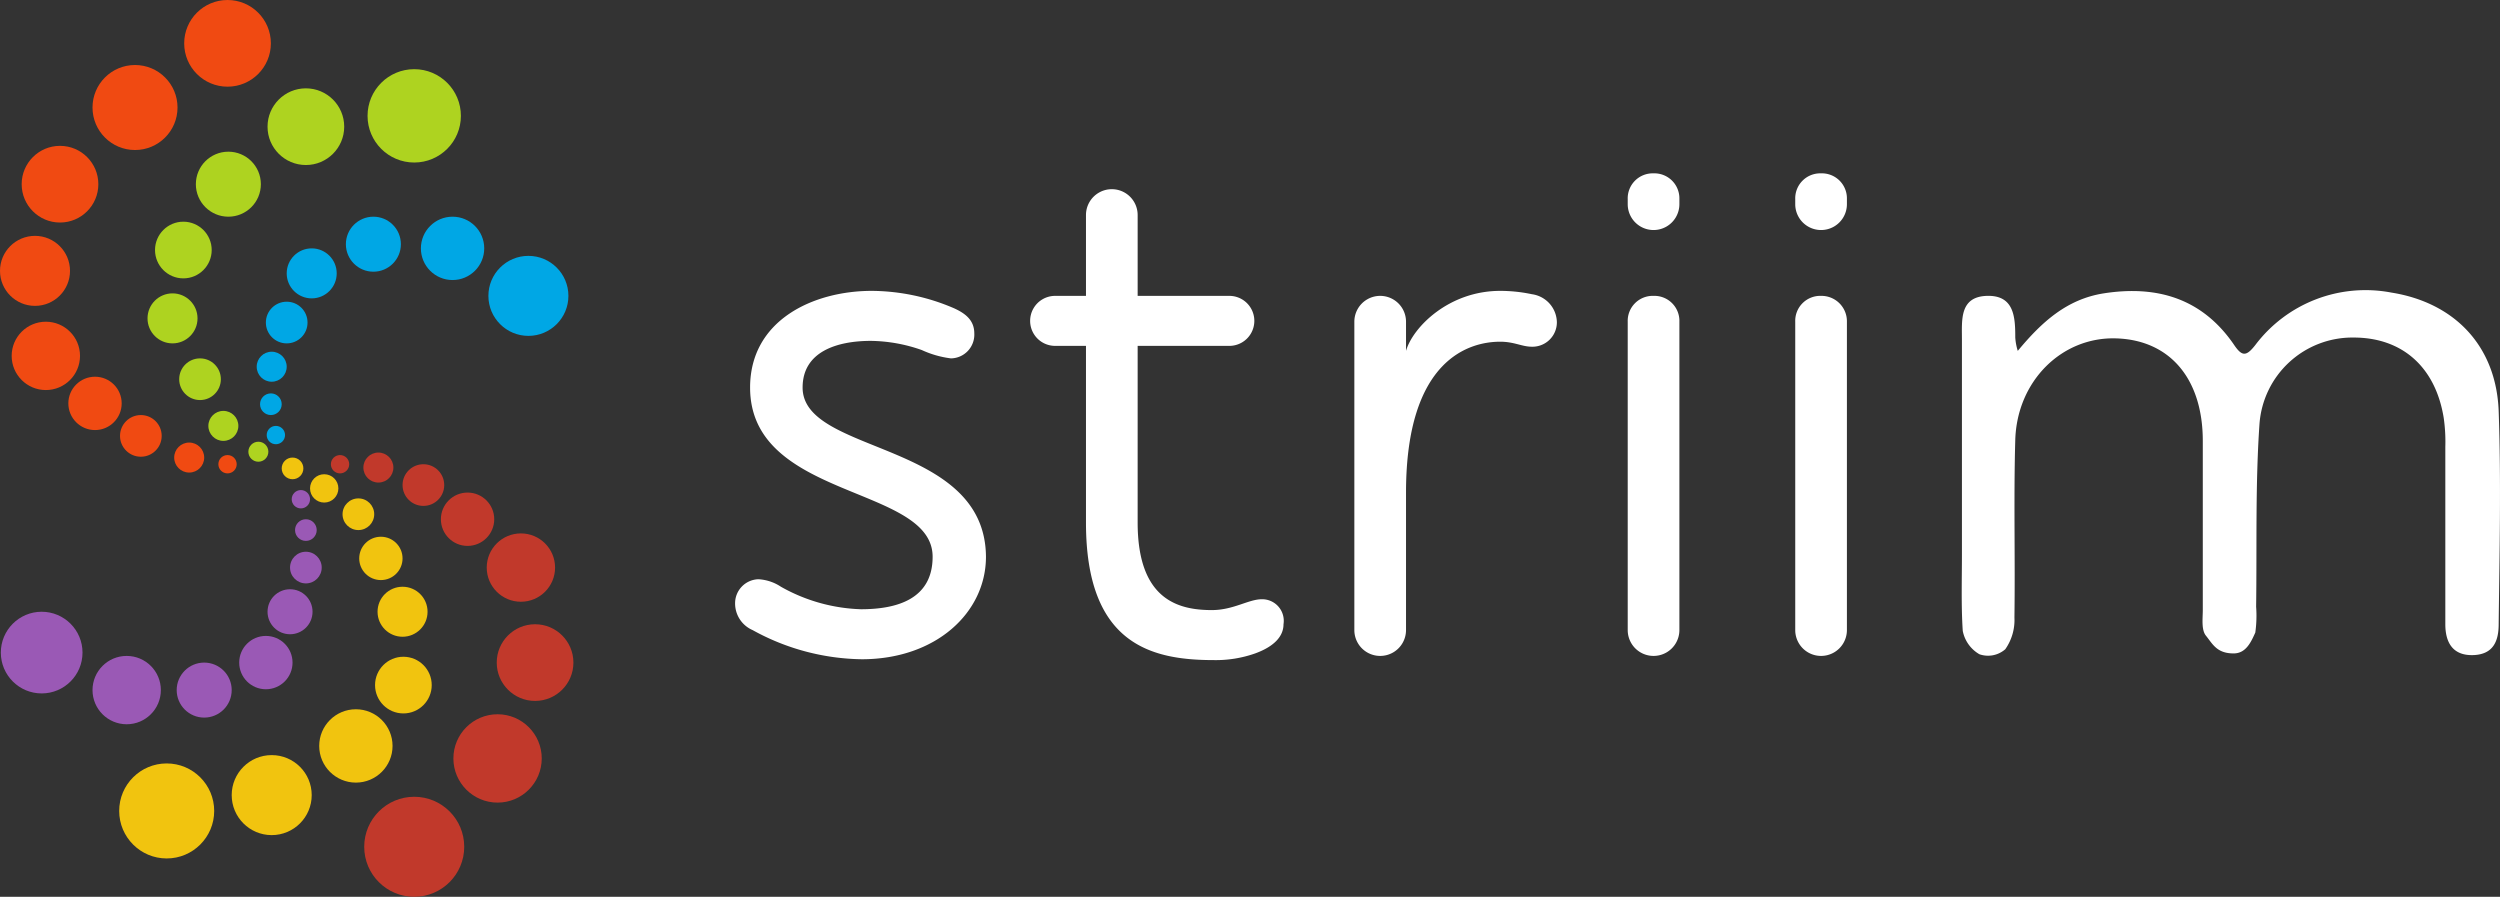 <svg id="ee504484-e4d9-4703-b676-7e1dc3f739b9" data-name="Layer 1" xmlns="http://www.w3.org/2000/svg" viewBox="0 0 299.96 107.6"><rect x="0" y="0" width="299.96" height="107.6" fill="#333333" stroke="none"/><circle cx="49.7" cy="101.6" r="6" style="fill:#c1392b"/><circle cx="59.7" cy="91" r="5.3" style="fill:#c1392b"/><circle cx="64.2" cy="79.5" r="4.6" style="fill:#c1392b"/><circle cx="62.5" cy="68.1" r="4.1" style="fill:#c1392b"/><circle cx="56.1" cy="62.3" r="3.2" style="fill:#c1392b"/><circle cx="50.8" cy="58.2" r="2.5" style="fill:#c1392b"/><circle cx="45.4" cy="56.1" r="1.8" style="fill:#c1392b"/><circle cx="40.8" cy="55.7" r="1.1" style="fill:#c1392b"/><circle cx="49.7" cy="13.9" r="5.6" style="fill:#aed320"/><circle cx="36.7" cy="15.2" r="4.6" style="fill:#aed320"/><circle cx="27.4" cy="22.1" r="3.9" style="fill:#aed320"/><circle cx="22" cy="30" r="3.4" style="fill:#aed320"/><circle cx="20.7" cy="38.2" r="3" style="fill:#aed320"/><circle cx="24" cy="45.5" r="2.5" style="fill:#aed320"/><circle cx="26.8" cy="51.1" r="1.8" style="fill:#aed320"/><circle cx="31" cy="54.2" r="1.2" style="fill:#aed320"/><circle cx="27.3" cy="5.2" r="5.2" style="fill:#f04a12"/><circle cx="16.2" cy="12.9" r="5.1" style="fill:#f04a12"/><circle cx="7.2" cy="22.1" r="4.6" style="fill:#f04a12"/><circle cx="4.2" cy="32.5" r="4.2" style="fill:#f04a12"/><circle cx="5.5" cy="42.7" r="4.1" style="fill:#f04a12"/><circle cx="11.4" cy="48.4" r="3.2" style="fill:#f04a12"/><circle cx="16.9" cy="52.3" r="2.5" style="fill:#f04a12"/><circle cx="22.7" cy="54.9" r="1.8" style="fill:#f04a12"/><circle cx="27.3" cy="55.7" r="1.1" style="fill:#f04a12"/><circle cx="54.3" cy="29.8" r="3.8" style="fill:#00a7e5"/><circle cx="63.4" cy="35.5" r="4.8" style="fill:#00a7e5"/><circle cx="44.8" cy="29.3" r="3.3" style="fill:#00a7e5"/><circle cx="37.4" cy="32.8" r="3" style="fill:#00a7e5"/><circle cx="34.4" cy="38.7" r="2.5" style="fill:#00a7e5"/><circle cx="32.6" cy="44" r="1.8" style="fill:#00a7e5"/><circle cx="32.5" cy="48.5" r="1.3" style="fill:#00a7e5"/><circle cx="33.1" cy="52.2" r="1.1" style="fill:#00a7e5"/><circle cx="45.7" cy="67" r="2.6" style="fill:#f1c40f"/><circle cx="48.3" cy="73.4" r="3" style="fill:#f1c40f"/><circle cx="48.4" cy="82.2" r="3.4" style="fill:#f1c40f"/><circle cx="42.7" cy="89.5" r="4.4" style="fill:#f1c40f"/><circle cx="32.6" cy="95.4" r="4.8" style="fill:#f1c40f"/><circle cx="20" cy="97.3" r="5.7" style="fill:#f1c40f"/><circle cx="43" cy="61.7" r="1.9" style="fill:#f1c40f"/><circle cx="38.9" cy="58.6" r="1.7" style="fill:#f1c40f"/><circle cx="35.1" cy="56.2" r="1.3" style="fill:#f1c40f"/><circle cx="15.2" cy="82.8" r="4.1" style="fill:#9a59b5"/><circle cx="5" cy="78.3" r="4.9" style="fill:#9a59b5"/><circle cx="24.5" cy="82.8" r="3.3" style="fill:#9a59b5"/><circle cx="31.9" cy="79.5" r="3.2" style="fill:#9a59b5"/><circle cx="34.8" cy="73.4" r="2.7" style="fill:#9a59b5"/><circle cx="36.7" cy="68.1" r="1.9" style="fill:#9a59b5"/><circle cx="36.7" cy="63.6" r="1.3" style="fill:#9a59b5"/><circle cx="36.1" cy="59.9" r="1.1" style="fill:#9a59b5"/><path d="M96.3,46.5c0-4.3,4.1-5.6,8.2-5.6a19,19,0,0,1,6.1,1.1,11.84,11.84,0,0,0,3.5,1,2.85,2.85,0,0,0,2.8-3c0-1.6-1.1-2.4-2.4-3a25.26,25.26,0,0,0-9.9-2.1c-7,0-14.6,3.5-14.6,11.6,0,13.5,21.9,11.7,21.9,20.3,0,5.1-4.3,6.3-8.6,6.3a20.81,20.81,0,0,1-9.6-2.7,5.43,5.43,0,0,0-2.7-.9,2.88,2.88,0,0,0-2.8,2.9,3.48,3.48,0,0,0,2.1,3.2,27.77,27.77,0,0,0,13.1,3.5c8.9,0,14.9-5.6,14.9-12.3C118.2,52.8,96.3,54.6,96.3,46.5Zm55.1,25.4c-1.6,0-3.4,1.3-6,1.3-4.1,0-8.9-1.3-8.9-10.5V41.5h11a3,3,0,1,0,0-6h-11V25.8a3.1,3.1,0,1,0-6.2,0v9.7h-3.7a3,3,0,1,0,0,6h3.7V62.7c0,14.5,7.7,16.5,15.3,16.5a14.16,14.16,0,0,0,5-.8c2.2-.8,3.4-2,3.4-3.5a2.59,2.59,0,0,0-2.6-3Zm32.4-36.6a18.41,18.41,0,0,0-3.8-.4c-6.2,0-10.5,4.4-11.3,7.2V38.6a3.1,3.1,0,1,0-6.2,0v37a3.1,3.1,0,1,0,6.2,0V59.1C168.7,43,176.4,41,180,41c1.7,0,2.6.6,3.8.6a2.93,2.93,0,0,0,3-2.9,3.46,3.46,0,0,0-3-3.4Zm14.6.2a3,3,0,0,0-3.1,3.1v37a3.1,3.1,0,1,0,6.2,0v-37A3,3,0,0,0,198.4,35.5Zm0-14.7a3,3,0,0,0-3.1,3.1v.6a3.1,3.1,0,1,0,6.2,0v-.7A3,3,0,0,0,198.4,20.8Zm20.1,14.7a3,3,0,0,0-3.1,3.1v37a3.1,3.1,0,0,0,6.2,0v-37A3.05,3.05,0,0,0,218.5,35.5Zm0-14.7a3,3,0,0,0-3.1,3.1v.6a3.1,3.1,0,0,0,6.2,0v-.7A3,3,0,0,0,218.5,20.8Zm81.3,28.5c-.3-7.8-5.3-13-12.9-14.2a16.56,16.56,0,0,0-16.3,6.3c-1.1,1.4-1.6,1.4-2.6-.1-3.8-5.5-9.2-7.1-15.6-6.1-4.4.7-7.4,3.4-10.3,6.9a6.93,6.93,0,0,1-.3-1.6c0-2.4-.1-5.1-3.4-5s-3,2.9-3,5.2V66.5c0,3.1-.1,6.2.1,9.2a4.14,4.14,0,0,0,2,2.8,3.14,3.14,0,0,0,3.1-.6,6.09,6.09,0,0,0,1.1-3.8c.1-7.1-.1-14.2.1-21.3s5.6-12.4,12.1-12.2,10.4,4.9,10.4,12.3V73.2c0,1-.2,2.4.4,3.1.8,1,1.3,2.1,3.3,2.1,1.5,0,2.1-1.4,2.6-2.5a14.67,14.67,0,0,0,.1-3.1c.1-7.3-.1-14.6.4-21.9a11.18,11.18,0,0,1,11.3-10.4c5.8,0,9.8,3.5,10.8,9.6a20,20,0,0,1,.2,3.5V74.9c0,2.2.9,3.8,3.4,3.7,2.3-.1,3-1.6,3-3.7C299.9,66.4,300.1,57.8,299.8,49.3Z" style="fill:#fff"/></svg>